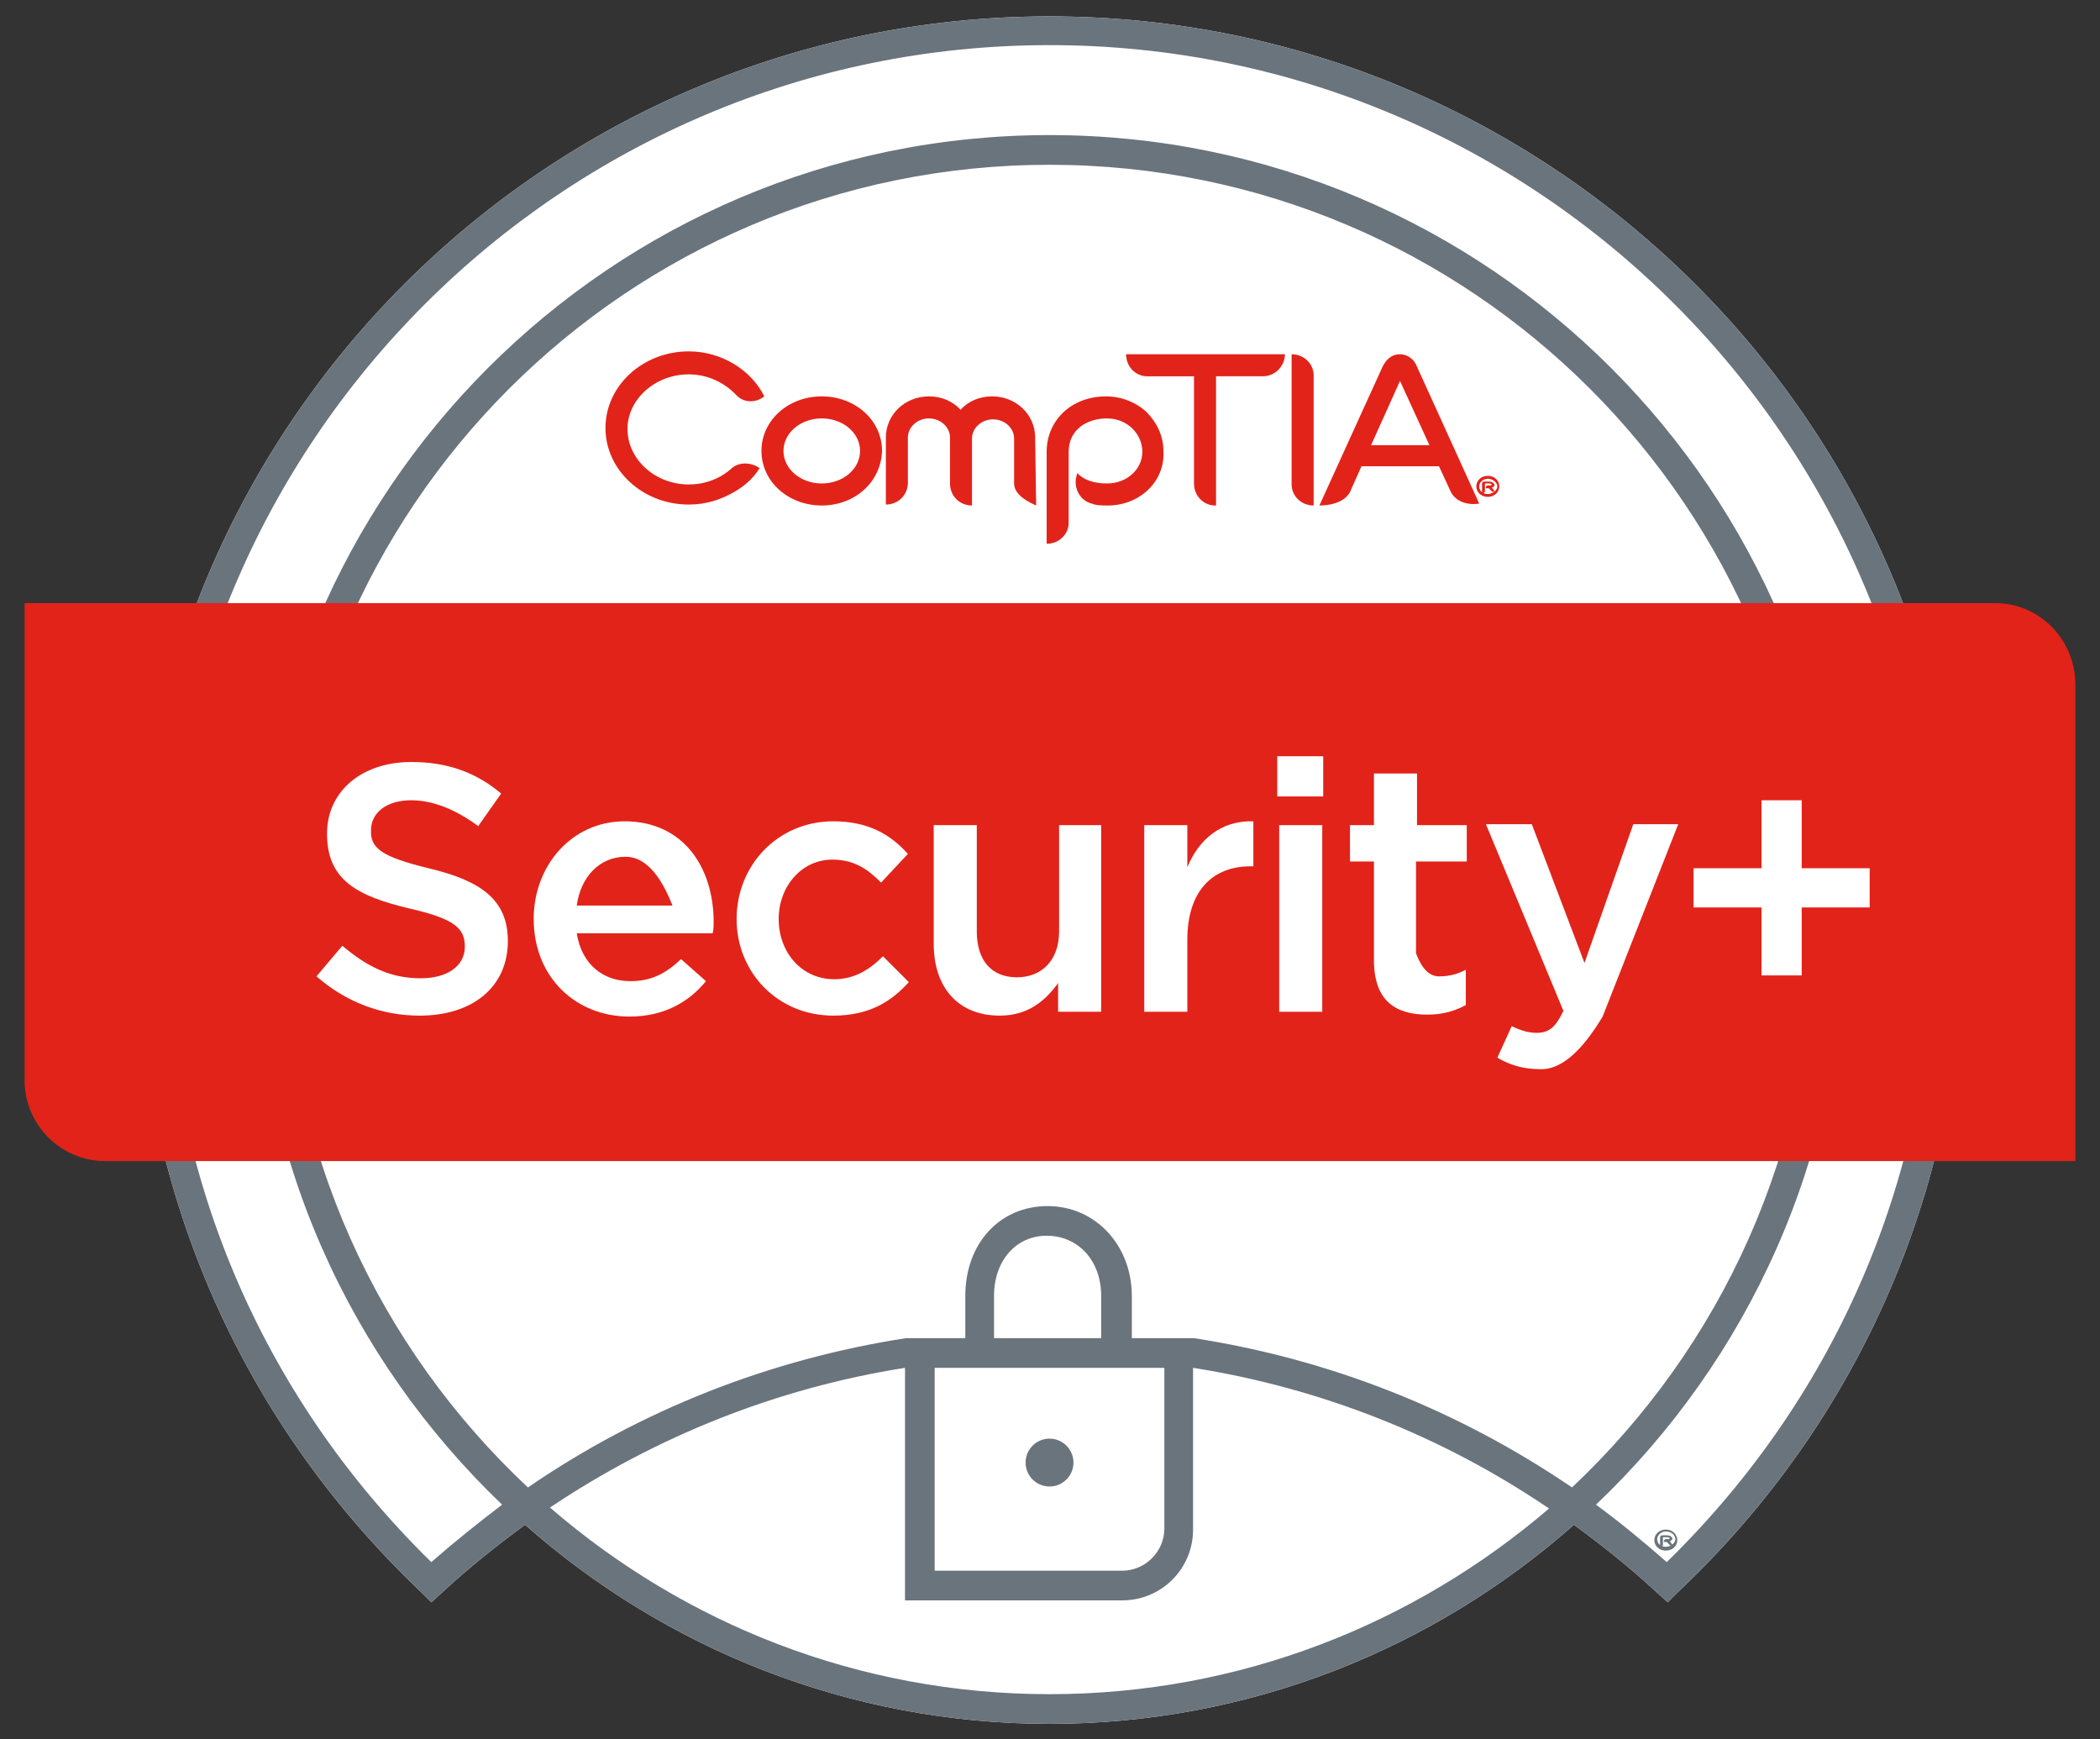 <?xml version="1.0" encoding="UTF-8"?>
<!DOCTYPE svg  PUBLIC '-//W3C//DTD SVG 1.1//EN'  'http://www.w3.org/Graphics/SVG/1.1/DTD/svg11.dtd'>
<svg version="1.1" viewBox="0 0 512 424" xmlns="http://www.w3.org/2000/svg" xmlns:xlink="http://www.w3.org/1999/xlink">
<rect x="0" y="0" width="512" height="424" fill="#333333" stroke="none"/>
<defs>
<path id="v" d="m33.3 226.59c0 61.83 24.73 119.22 69.53 161.69l2.33 2.33c1.54-1.4 2.39-2.18 2.57-2.33 6.53-6.07 13.29-11.43 20.29-16.57 34.07 30.1 78.87 48.53 127.86 48.53 49 0 93.8-18.43 127.86-48.53 7 5.14 13.77 10.5 20.3 16.57 0.17 0.15 1.03 0.93 2.57 2.33 1.4-1.4 2.17-2.18 2.33-2.33 45.03-42.47 69.76-100.1 69.76-161.69 0-122.73-100.09-222.59-222.82-222.59-122.72 0-222.58 99.86-222.58 222.59z"/>
<path id="b" d="m33.3 226.59c0 61.83 24.73 119.22 69.53 161.69l2.33 2.33c1.54-1.4 2.39-2.18 2.57-2.33 6.53-6.07 13.29-11.43 20.29-16.57 34.07 30.1 78.87 48.53 127.86 48.53 49 0 93.8-18.43 127.86-48.53 7 5.14 13.77 10.5 20.3 16.57 0.17 0.15 1.03 0.93 2.57 2.33 1.4-1.4 2.17-2.18 2.33-2.33 45.03-42.47 69.76-100.1 69.76-161.69 0-122.73-100.09-222.59-222.82-222.59-122.72 0-222.58 99.86-222.58 222.59zm100.79 140.92c26.13-17.5 55.53-29.16 86.56-34.06v56.69h52.96c9.57 0 17.27-7.69 17.27-17.26v-39.43c31.03 4.9 60.66 16.56 86.79 34.3-32.66 27.99-75.12 45.26-121.79 45.26-46.66 0-89.13-17.27-121.79-45.5zm121.79-327.34c102.9 0 186.42 83.53 186.42 186.42 0 53.66-22.86 101.96-59.03 136.02-27.76-18.9-59.03-31.26-92.16-36.39h-15.16v-10.27c0-12.37-8.87-21.93-20.53-21.93-11.67 0-20.07 9.1-20.07 21.93v10.27h-14.47c-33.13 5.13-64.62 17.49-92.16 36.39-36.39-34.06-59.26-82.36-59.26-136.02 0-102.89 83.53-186.42 186.42-186.42zm12.83 286.05h-26.36v-10.27c0-8.63 5.37-14.7 12.83-14.7 7.7 0 13.3 6.07 13.3 14.7v10.27h0.23zm15.17 7v39.43c0 5.6-4.67 10.26-10.27 10.26h-45.73v-49.46h56v-0.23zm105.23 33.59c37.09-35.23 60.43-85.16 60.43-140.22 0-106.86-86.8-193.66-193.66-193.66s-193.65 86.8-193.65 193.66c0 55.06 23.1 104.76 60.19 140.22-5.83 4.44-11.66 9.1-17.26 14-41.76-40.83-64.86-95.43-64.86-154.22 0-118.76 96.59-215.59 215.58-215.59s215.59 96.6 215.59 215.59c0 58.56-23.1 113.16-65.1 154.22-5.6-4.9-11.2-9.56-17.26-14z"/>
<path id="a" d="m255.88 350.71c-3.22 0-5.83 2.62-5.83 5.84s2.61 5.83 5.83 5.83 5.84-2.61 5.84-5.83-2.62-5.84-5.84-5.84z"/>
<path id="u" d="m200.35 102c-5.13 0-9.33 3.5-9.33 7.93s4.2 7.93 9.33 7.93c5.14 0 9.34-3.5 9.34-7.93s-4.2-7.93-9.34-7.93m0 21.23c-8.16 0-14.7-5.83-14.7-13.3s6.54-13.3 14.7-13.3c8.17 0 14.7 5.83 14.7 13.3-0.23 7.47-6.53 13.3-14.7 13.3"/>
<path id="c" d="m247.25 117.86v-10.96c0-2.57-2.33-4.67-5.13-4.67s-5.14 2.1-5.14 4.67v16.33c-3.03 0-5.36-2.33-5.36-5.37v-11.2c0-2.56-2.34-4.66-5.14-4.66s-5.13 2.1-5.13 4.66v10.97c0 3.03-2.33 5.37-5.37 5.37v-16.34c0-5.6 4.67-10.03 10.5-10.03 3.04 0 5.84 1.17 7.7 3.27 1.87-2.1 4.67-3.27 7.7-3.27 5.84 0 10.5 4.43 10.5 10.03 0.02 1.11 0.1 6.63 0.24 16.57-3.58-1.56-5.37-3.35-5.37-5.37z"/>
<path id="o" d="m270.11 123.23c-1.4 0-2.8 0-3.96-0.47-2.8-0.7-4.43-3.73-3.73-6.53 0-0.23 0.23-0.7 0.23-0.93 1.4 1.63 3.96 2.56 7.23 2.56 4.9 0 8.63-3.5 8.63-7.7 0-4.43-3.73-8.16-8.63-8.16-4.67 0-9.33 2.56-9.33 8.16v17.27c0 2.8-2.33 5.13-5.37 5.13v-22.4c0-7.7 6.07-13.53 14.47-13.53 3.73 0 7.23 1.4 9.8 3.73 2.56 2.57 4.2 5.84 4.2 9.57 0.46 7.47-5.84 13.3-13.54 13.3"/>
<path id="n" d="m307.91 91.73h-11.43v31.5h-0.23c-2.8 0-5.14-2.33-5.14-5.37v-26.13h-11.43c-2.8 0-5.13-2.33-5.13-5.37h38.73c0 2.8-2.33 5.37-5.37 5.37"/>
<path id="m" d="m334.28 108.53h14.23l-7.7-16.8 0.93 0.23-7.46 16.57zm19.36 11.2l-2.8-6.07h-18.9c-1.68 3.78-2.61 5.88-2.8 6.3-1.4 2.57-4.9 3.27-7.46 3.27 1.54-3.38 13.86-30.45 15.4-33.83 0.93-1.87 2.33-3.04 4.2-3.04 1.86 0 3.5 1.17 4.2 3.04 1.51 3.33 13.65 30.03 15.16 33.36-2.8 0.47-5.83-0.46-7-3.03"/>
<path id="h" d="m179.59 96.4c-2.8-3.04-7-5.14-11.67-5.14-8.16 0-14.93 6.07-14.93 13.3 0 7.47 6.77 13.54 14.93 13.54 3.97 0 7.7-1.4 10.5-3.97 1.87-1.63 4.9-1.4 6.77 0-1.4 2.33-3.5 4.2-5.84 5.6-3.5 2.1-7.23 3.27-11.43 3.27-11.2 0-20.3-8.4-20.3-18.67s9.1-18.67 20.3-18.67c7.93 0 15.17 4.44 18.43 10.97-2.1 1.63-4.9 1.63-6.76-0.23"/>
<path id="q" d="m363.91 118.8h-0.23s0.23 0.23 0.69 0.93c-0.23 0.23-0.46 0.23-0.69 0l-0.7-0.7h-0.7v-0.23c0-0.24 0.23-0.47 0.46-0.47h0.24 0.46s0.24 0 0.24-0.23c0 0 0-0.24-0.7-0.24h-0.94v1.87c0 0.23-0.23 0.47-0.46 0.47h-0.24v-2.34c0-0.23 0.24-0.46 0.47-0.46h1.17c1.16 0 1.39 0.7 1.39 0.93 0 0-0.23 0.47-0.46 0.47m-1.17-2.1c-1.16 0-2.1 0.93-2.1 1.86 0 1.17 0.94 1.87 2.1 1.87 1.17 0 2.33-0.93 2.33-1.87 0-0.93-1.16-1.86-2.33-1.86m0 4.43c-1.63 0-2.8-1.17-2.8-2.57s1.17-2.56 2.8-2.56 2.8 1.16 2.8 2.56-1.17 2.57-2.8 2.57"/>
<path id="p" d="m314.91 86.36v31.74c0 2.8 2.33 5.13 5.37 5.13v-31.73c0-2.8-2.34-5.14-5.37-5.14"/>
<path id="d" d="m6 147.03v116.42c0 10.74 8.86 19.6 19.6 19.6h480.4v-116.42c-0.23-10.97-8.87-19.6-19.6-19.6h-480.4z"/>
<path id="s" d="m123.82 229.39c0 11.43-8.86 18.2-21.46 18.2-9.33 0-17.97-3.27-25.2-9.57 0.63-0.75 5.67-6.72 6.3-7.46 5.83 4.89 11.43 7.93 19.13 7.93 6.54 0 10.74-3.04 10.74-7.7 0-4.43-2.34-6.77-13.54-9.33-12.83-3.04-20.06-7-20.06-18.2 0-10.5 8.63-17.5 20.53-17.5 8.87 0 15.86 2.56 21.93 7.7-0.56 0.79-5.04 7.14-5.6 7.93-5.36-3.97-10.96-6.3-16.33-6.3-6.3 0-9.8 3.27-9.8 7.23-0.23 4.44 2.57 6.54 14 9.34 12.83 3.03 19.36 7.7 19.36 17.73z"/>
<path id="t" d="m166.05 233.82c0.61 0.54 5.46 4.83 6.07 5.37-4.2 5.13-10.26 8.63-18.66 8.63-13.07 0-23.34-9.57-23.34-23.8 0-13.06 9.34-23.8 22.17-23.8 14.46 0 21.7 11.44 21.7 24.5 0 0.94 0 1.87-0.24 2.8h-33.13c1.17 7.47 6.3 11.67 13.07 11.67 5.13 0 8.63-1.87 12.36-5.37zm-13.53-24.96c-6.3 0-10.96 4.9-11.9 11.9h23.34c-3.12-7.94-6.93-11.9-11.44-11.9z"/>
<path id="e" d="m179.59 224.02c0-13.06 10.03-23.8 23.56-23.8 8.64 0 14 3.27 18.2 7.94-0.65 0.7-5.88 6.3-6.53 7-3.27-3.27-6.53-5.6-11.9-5.6-7.47 0-13.07 6.53-13.07 14.46 0 8.17 5.6 14.7 13.54 14.7 4.9 0 8.63-2.33 11.89-5.6l6.3 6.3c-4.2 4.67-9.56 8.17-18.43 8.17-13.53 0-23.56-10.5-23.56-23.57z"/>
<path id="r" d="m257.98 201.16h10.5v45.49h-10.5v-7c-3.03 4.2-7.23 7.94-14.23 7.94-10.27 0-16.1-7-16.1-17.5v-28.93h10.5v25.9c0 6.99 3.5 11.19 9.8 11.19 6.07 0 10.27-4.2 10.27-11.19v-25.9h-0.24z"/>
<path id="g" d="m278.98 246.65v-45.49h10.5v10.26c2.8-6.76 8.17-11.43 16.1-11.2v10.97h-0.7c-9.1 0-15.4 5.83-15.4 17.97v17.49h-10.5z"/>
<path id="l" d="m311.41 184.36h11.2v9.8h-11.2v-9.8zm0.47 16.8h10.5v45.49h-10.5v-45.49z"/>
<path id="j" d="m350.84 238.02c2.34 0 4.44-0.47 6.54-1.63v8.63c-2.57 1.4-5.6 2.33-9.34 2.33-7.7 0-13.06-3.26-13.06-13.3v-24.03h-5.84v-8.86h5.84v-12.6h10.5v12.6h12.13v8.86h-12.37v22.4c1.4 3.73 3.27 5.6 5.6 5.6z"/>
<path id="k" d="m375.81 260.65c-4.44 0-7.47-0.93-10.74-2.8l3.5-7.7c1.87 0.94 3.97 1.64 6.07 1.64 3.03 0 4.67-1.4 6.53-5.37-1.26-3.03-7.56-18.2-18.89-45.5h11.19l12.84 33.83 11.9-33.83h10.96l-18.43 46.9c-5.13 8.56-10.11 12.83-14.93 12.83z"/>
<path id="i" d="m439.27 195.09v16.57h16.57v9.56h-16.57v16.57h-9.8v-16.57h-16.56v-9.56h16.56v-16.57h9.8z"/>
<path id="f" d="m407.31 375.68h-0.24s0.24 0.23 0.7 0.93c-0.23 0.24-0.46 0.24-0.7 0l-0.7-0.7h-0.7v-0.23c0-0.23 0.24-0.47 0.47-0.47h0.23 0.47s0.23 0 0.23-0.23c0 0 0-0.23-0.7-0.23h-0.93v1.86c0 0.24-0.23 0.47-0.47 0.47h-0.23v-2.33c0-0.24 0.23-0.47 0.47-0.47h1.16c1.17 0 1.4 0.7 1.4 0.93 0 0-0.23 0.24-0.46 0.47m-1.17-2.33c-1.17 0-2.1 0.93-2.1 1.86 0 1.17 0.93 1.87 2.1 1.87s2.33-0.93 2.33-1.87c0-0.93-0.93-1.86-2.33-1.86m0 4.66c-1.63 0-2.8-1.16-2.8-2.56s1.17-2.57 2.8-2.57 2.8 1.17 2.8 2.57-1.17 2.56-2.8 2.56"/>
</defs>
<use fill="#ffffff" xlink:href="#v"/>
<use fill-opacity="0" stroke="#000000" stroke-opacity="0" xlink:href="#v"/>
<use fill="#6a747c" xlink:href="#b"/>
<use fill-opacity="0" stroke="#000000" stroke-opacity="0" xlink:href="#b"/>
<use fill="#6a747c" xlink:href="#a"/>
<use fill-opacity="0" stroke="#000000" stroke-opacity="0" xlink:href="#a"/>
<use fill="#e2231a" xlink:href="#u"/>
<use fill-opacity="0" stroke="#000000" stroke-opacity="0" xlink:href="#u"/>
<use fill="#e2231a" xlink:href="#c"/>
<use fill-opacity="0" stroke="#000000" stroke-opacity="0" xlink:href="#c"/>
<use fill="#e2231a" xlink:href="#o"/>
<use fill-opacity="0" stroke="#000000" stroke-opacity="0" xlink:href="#o"/>
<use fill="#e2231a" xlink:href="#n"/>
<use fill-opacity="0" stroke="#000000" stroke-opacity="0" xlink:href="#n"/>
<use fill="#e2231a" xlink:href="#m"/>
<use fill-opacity="0" stroke="#000000" stroke-opacity="0" xlink:href="#m"/>
<use fill="#e2231a" xlink:href="#h"/>
<use fill-opacity="0" stroke="#000000" stroke-opacity="0" xlink:href="#h"/>
<use fill="#e2231a" xlink:href="#q"/>
<use fill-opacity="0" stroke="#000000" stroke-opacity="0" xlink:href="#q"/>
<use fill="#e2231a" xlink:href="#p"/>
<use fill-opacity="0" stroke="#000000" stroke-opacity="0" xlink:href="#p"/>
<use fill="#e2231a" xlink:href="#d"/>
<use fill-opacity="0" stroke="#000000" stroke-opacity="0" xlink:href="#d"/>
<use fill="#ffffff" xlink:href="#s"/>
<use fill-opacity="0" stroke="#000000" stroke-opacity="0" xlink:href="#s"/>
<use fill="#ffffff" xlink:href="#t"/>
<use fill-opacity="0" stroke="#000000" stroke-opacity="0" xlink:href="#t"/>
<use fill="#ffffff" xlink:href="#e"/>
<use fill-opacity="0" stroke="#000000" stroke-opacity="0" xlink:href="#e"/>
<use fill="#ffffff" xlink:href="#r"/>
<use fill-opacity="0" stroke="#000000" stroke-opacity="0" xlink:href="#r"/>
<use fill="#ffffff" xlink:href="#g"/>
<use fill-opacity="0" stroke="#000000" stroke-opacity="0" xlink:href="#g"/>
<use fill="#ffffff" xlink:href="#l"/>
<use fill-opacity="0" stroke="#000000" stroke-opacity="0" xlink:href="#l"/>
<use fill="#ffffff" xlink:href="#j"/>
<use fill-opacity="0" stroke="#000000" stroke-opacity="0" xlink:href="#j"/>
<use fill="#ffffff" xlink:href="#k"/>
<use fill-opacity="0" stroke="#000000" stroke-opacity="0" xlink:href="#k"/>
<use fill="#ffffff" xlink:href="#i"/>
<use fill-opacity="0" stroke="#000000" stroke-opacity="0" xlink:href="#i"/>
<use fill="#6a747c" xlink:href="#f"/>
<use fill-opacity="0" stroke="#000000" stroke-opacity="0" xlink:href="#f"/>
</svg>
